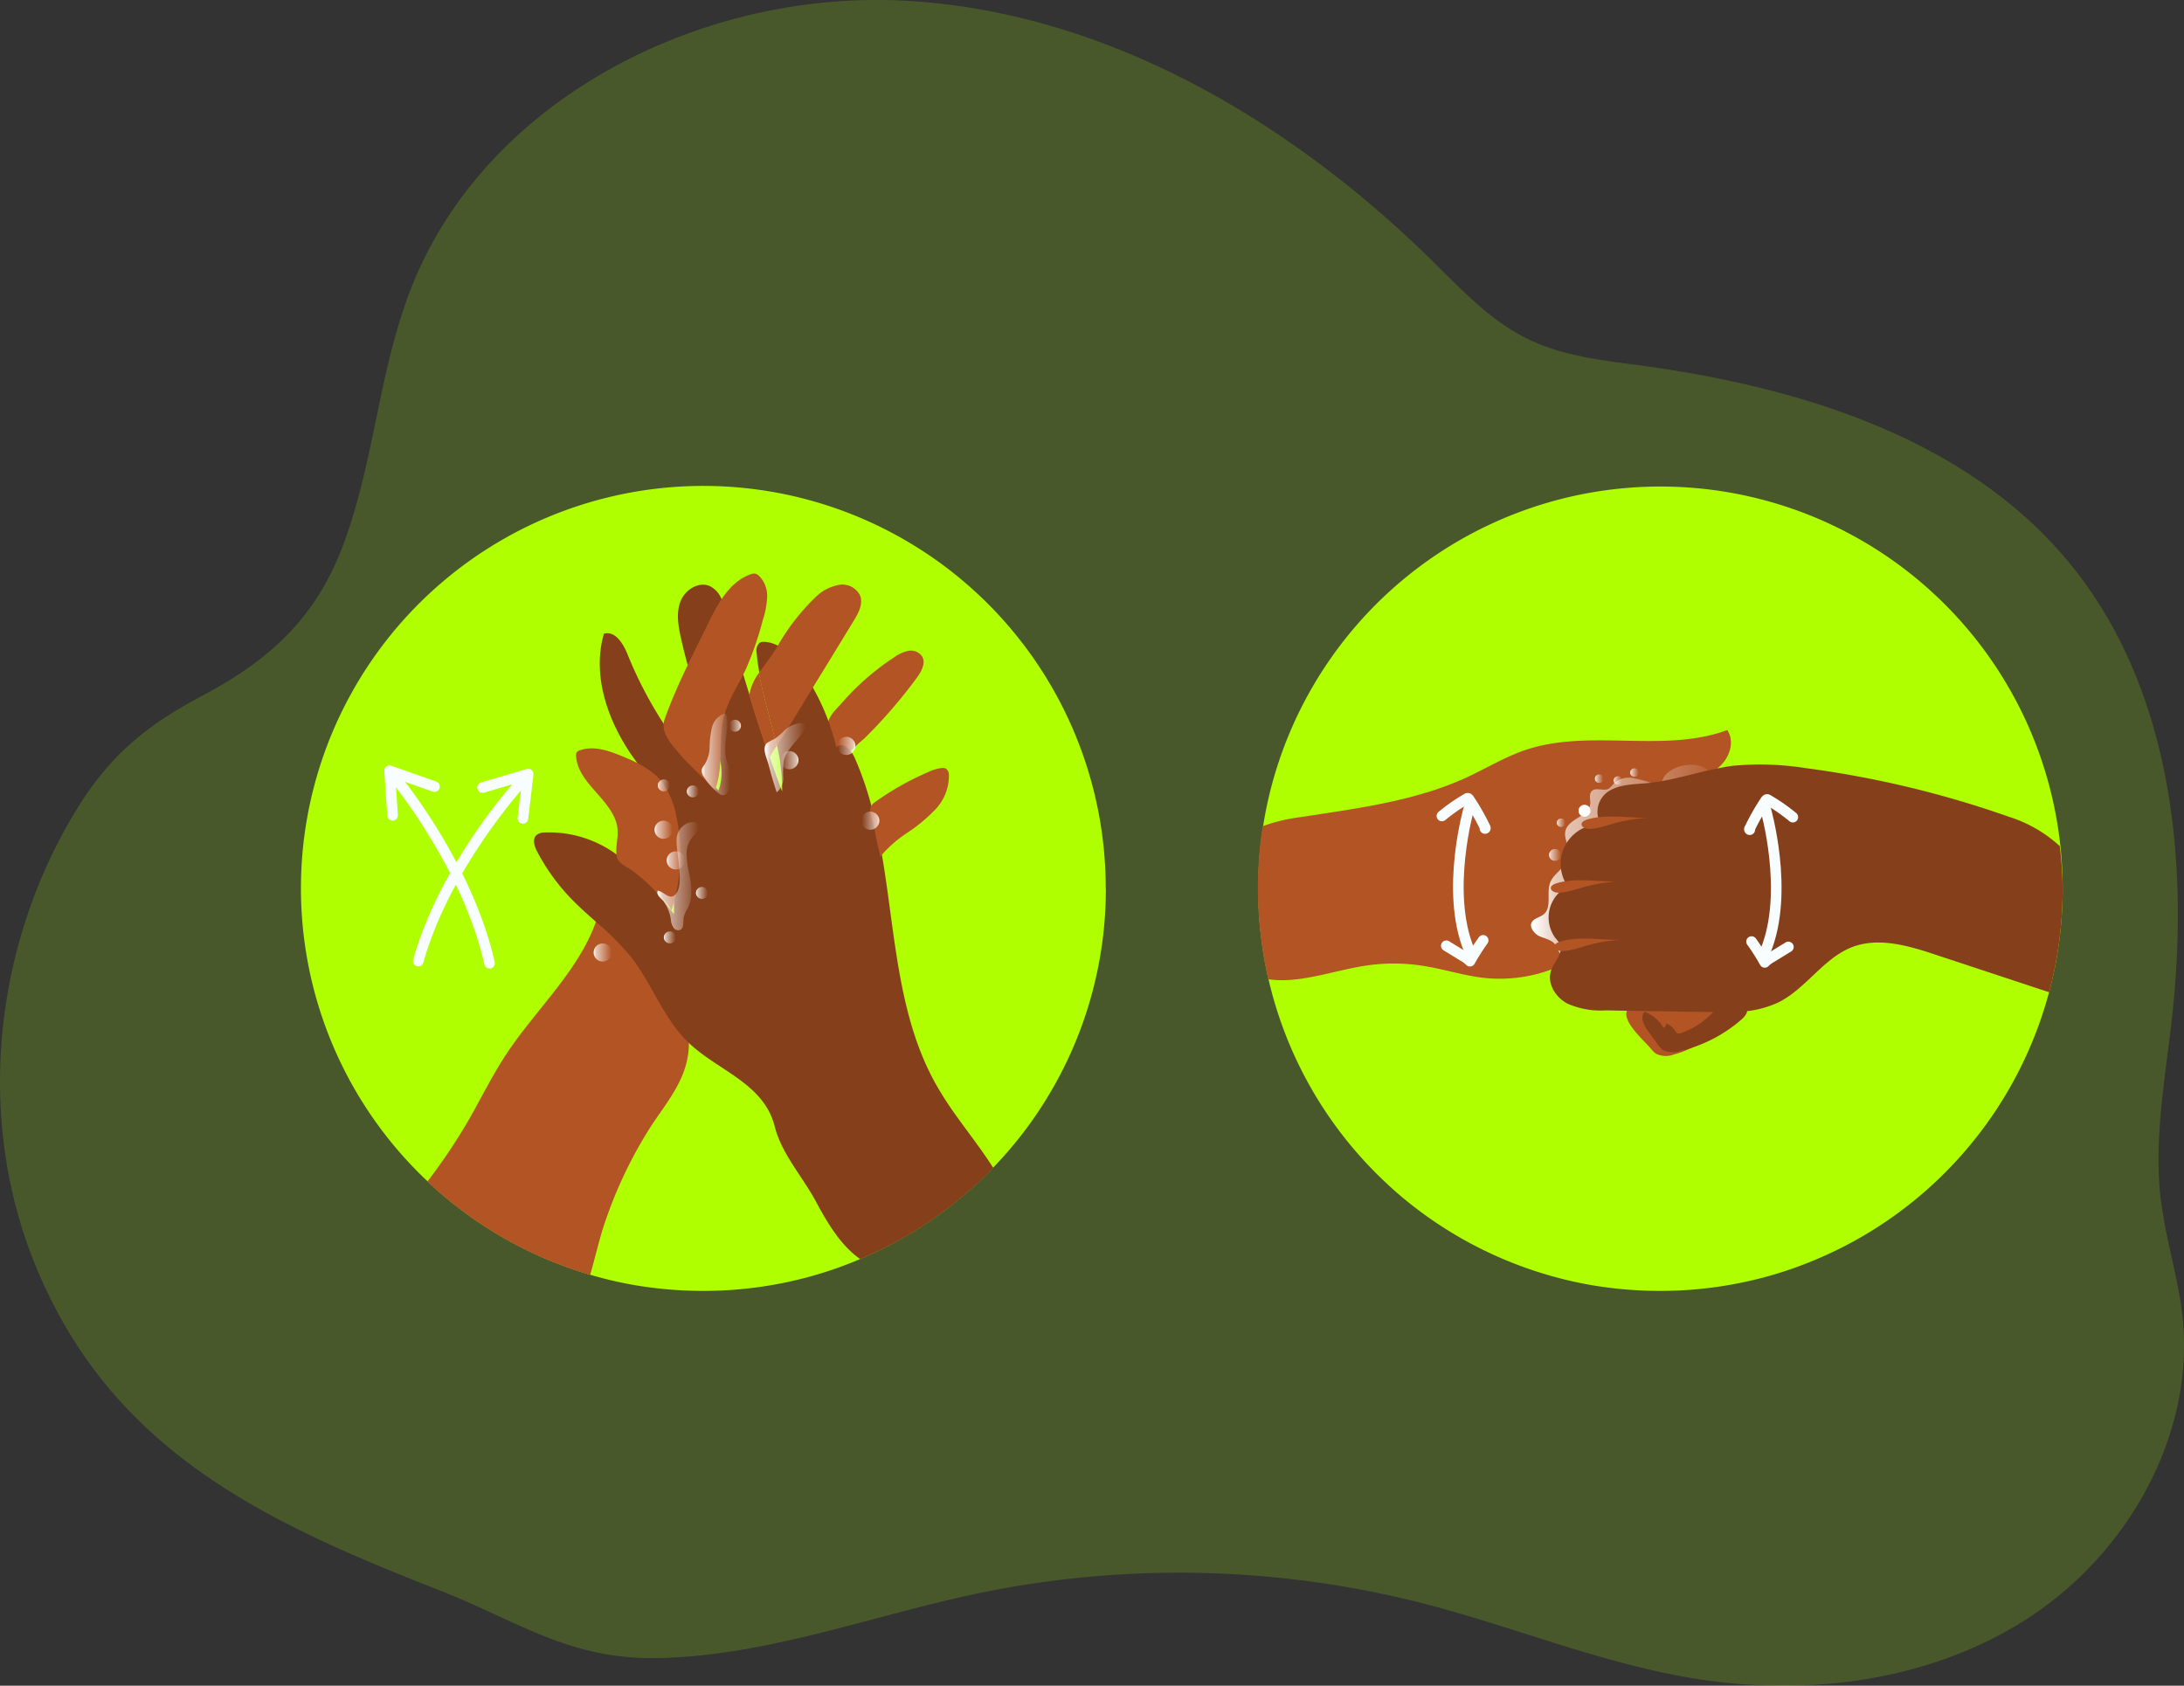 <svg id="Layer_1" data-name="Layer 1" xmlns="http://www.w3.org/2000/svg" xmlns:xlink="http://www.w3.org/1999/xlink" viewBox="0 0 386.81 298.57"><rect x="0" y="0" width="386.81" height="298.57" fill="#333333" stroke="none"/><defs><style>.cls-1,.cls-2{fill:#b0ff00;}.cls-1{opacity:0.18;isolation:isolate;}.cls-3{fill:#b25424;}.cls-4{fill:#863f1b;}.cls-5{fill:url(#linear-gradient);}.cls-6{fill:url(#linear-gradient-2);}.cls-7{fill:url(#linear-gradient-3);}.cls-8{fill:url(#linear-gradient-4);}.cls-9{fill:url(#linear-gradient-5);}.cls-10{fill:url(#linear-gradient-6);}.cls-11{fill:url(#linear-gradient-7);}.cls-12{fill:url(#linear-gradient-8);}.cls-13{fill:url(#linear-gradient-9);}.cls-14{fill:url(#linear-gradient-10);}.cls-15{fill:url(#linear-gradient-11);}.cls-16{fill:url(#linear-gradient-12);}.cls-17{fill:url(#linear-gradient-13);}.cls-18{fill:url(#linear-gradient-14);}.cls-19{fill:none;stroke:#f8feff;stroke-linecap:round;stroke-linejoin:round;stroke-width:1.88px;}.cls-20{fill:url(#linear-gradient-15);}.cls-21{fill:url(#linear-gradient-16);}.cls-22{fill:url(#linear-gradient-17);}.cls-23{fill:url(#linear-gradient-18);}.cls-24{fill:url(#linear-gradient-19);}.cls-25{fill:url(#linear-gradient-20);}.cls-26{fill:url(#linear-gradient-21);}</style><linearGradient id="linear-gradient" x1="161.58" y1="154.62" x2="166.63" y2="154.62" gradientTransform="matrix(1, 0, 0, -1, -37.33, 288.25)" gradientUnits="userSpaceOnUse"><stop offset="0.01" stop-color="#fff"/><stop offset="0.13" stop-color="#fff" stop-opacity="0.69"/><stop offset="1" stop-color="#fff" stop-opacity="0"/></linearGradient><linearGradient id="linear-gradient-2" x1="172.79" y1="154.07" x2="179.96" y2="154.07" xlink:href="#linear-gradient"/><linearGradient id="linear-gradient-3" x1="153.77" y1="133.09" x2="161.11" y2="133.09" xlink:href="#linear-gradient"/><linearGradient id="linear-gradient-4" x1="105.13" y1="131.32" x2="108.35" y2="131.32" gradientTransform="matrix(1, 0, 0, -1, 0.01, 300.02)" xlink:href="#linear-gradient"/><linearGradient id="linear-gradient-5" x1="118.07" y1="147.63" x2="121.29" y2="147.63" gradientTransform="matrix(1, 0, 0, -1, 0.01, 300.02)" xlink:href="#linear-gradient"/><linearGradient id="linear-gradient-6" x1="115.91" y1="153.06" x2="119.13" y2="153.06" gradientTransform="matrix(1, 0, 0, -1, 0.01, 300.02)" xlink:href="#linear-gradient"/><linearGradient id="linear-gradient-7" x1="121.64" y1="159.85" x2="123.76" y2="159.85" gradientTransform="matrix(1, 0, 0, -1, 0.01, 300.02)" xlink:href="#linear-gradient"/><linearGradient id="linear-gradient-8" x1="116.5" y1="160.91" x2="118.62" y2="160.91" gradientTransform="matrix(1, 0, 0, -1, 0.01, 300.02)" xlink:href="#linear-gradient"/><linearGradient id="linear-gradient-9" x1="123.25" y1="141.87" x2="125.37" y2="141.87" gradientTransform="matrix(1, 0, 0, -1, 0.01, 300.02)" xlink:href="#linear-gradient"/><linearGradient id="linear-gradient-10" x1="117.56" y1="133.99" x2="119.68" y2="133.99" gradientTransform="matrix(1, 0, 0, -1, 0.01, 300.02)" xlink:href="#linear-gradient"/><linearGradient id="linear-gradient-11" x1="1129.75" y1="90.88" x2="1132.96" y2="90.88" gradientTransform="matrix(-1, 0.01, 0.01, 1, 1270.37, 34.88)" xlink:href="#linear-gradient"/><linearGradient id="linear-gradient-12" x1="1119.64" y1="88.43" x2="1122.86" y2="88.43" gradientTransform="matrix(-1, 0.01, 0.01, 1, 1270.37, 34.88)" xlink:href="#linear-gradient"/><linearGradient id="linear-gradient-13" x1="1115.5" y1="101.71" x2="1118.72" y2="101.71" gradientTransform="matrix(-1, 0.01, 0.01, 1, 1270.37, 34.88)" xlink:href="#linear-gradient"/><linearGradient id="linear-gradient-14" x1="1139.88" y1="84.7" x2="1142" y2="84.7" gradientTransform="matrix(-1, 0.01, 0.01, 1, 1270.37, 34.88)" xlink:href="#linear-gradient"/><linearGradient id="linear-gradient-15" x1="308.47" y1="135.56" x2="343.59" y2="135.56" xlink:href="#linear-gradient"/><linearGradient id="linear-gradient-16" x1="288.73" y1="163.19" x2="290.24" y2="163.19" gradientTransform="matrix(1, 0, 0, -1, 0.01, 300.02)" xlink:href="#linear-gradient"/><linearGradient id="linear-gradient-17" x1="275.73" y1="154.3" x2="277.24" y2="154.3" gradientTransform="matrix(1, 0, 0, -1, 0.01, 300.02)" xlink:href="#linear-gradient"/><linearGradient id="linear-gradient-18" x1="285.78" y1="161.79" x2="287.29" y2="161.79" gradientTransform="matrix(1, 0, 0, -1, 0.01, 300.02)" xlink:href="#linear-gradient"/><linearGradient id="linear-gradient-19" x1="282.47" y1="162.11" x2="283.97" y2="162.11" gradientTransform="matrix(1, 0, 0, -1, 0.01, 300.02)" xlink:href="#linear-gradient"/><linearGradient id="linear-gradient-20" x1="274.33" y1="148.6" x2="276.46" y2="148.6" gradientTransform="matrix(1, 0, 0, -1, 0.01, 300.02)" xlink:href="#linear-gradient"/><linearGradient id="linear-gradient-21" x1="2155.34" y1="-117.58" x2="2157.46" y2="-117.58" gradientTransform="matrix(-0.53, 0.85, 0.85, 0.53, 1514.68, -1628.6)" xlink:href="#linear-gradient"/></defs><title>washing_hands_</title><path class="cls-1" d="M382.81,213.25c.89,6.71,3,13.23,3.72,19.95,2.24,20.79-9.56,41.67-27,53.15s-39.7,14.3-60.3,10.78c-16-2.74-31.17-9-46.89-13.09a174.76,174.76,0,0,0-79.41-1.79c-18.69,3.93-37.24,11.06-56.51,11.4-15.65.29-24.68-6.54-38.47-11.95-31-12.15-58.41-24.7-71.84-58-9.82-24.31-7.51-52.6,4.74-75.61,6.68-12.57,13.3-18.68,24.8-24.79C47.84,116.82,56.12,109.37,61,95.88c5.3-14.53,6.15-30.41,11.79-44.81,13-33.3,50.89-52.62,86.61-51s68.75,21,94.24,46.09c5.31,5.23,10.52,10.83,17.24,14,6.12,2.93,13,3.65,19.73,4.56,28.29,3.83,57.81,12.94,75.92,35s21.29,52.86,18.07,81.16c-1.19,10.49-3.16,21.06-1.92,31.54Z" transform="translate(0.01 0.02)"/><path class="cls-2" d="M195.85,157.37a71,71,0,0,1-20,49.45c-.38.4-.76.79-1.15,1.17a71.25,71.25,0,0,1-22.4,15h0a68.72,68.72,0,0,1-9.15,3.17,71.37,71.37,0,0,1-18.62,2.46,73,73,0,0,1-12.69-1.12,71.32,71.32,0,0,1-31.16-14,64.53,64.53,0,0,1-5-4.32,71.27,71.27,0,1,1,120.15-51.87Z" transform="translate(0.01 0.02)"/><path class="cls-2" d="M365.31,157.37a71.19,71.19,0,0,1-20,49.45c-.38.4-.76.79-1.15,1.17a71.21,71.21,0,0,1-22.39,15h0a68.72,68.72,0,0,1-9.15,3.17A71.37,71.37,0,0,1,294,228.62a73,73,0,0,1-12.69-1.12,71.32,71.32,0,0,1-31.16-14,64.53,64.53,0,0,1-5-4.32,71.24,71.24,0,1,1,120.16-51.85Z" transform="translate(0.01 0.02)"/><path class="cls-3" d="M158.39,116.38a6.4,6.4,0,0,1,2.46-1.12,2.44,2.44,0,0,1,2.41.91c.81,1.25-.14,2.86-1,4a89.56,89.56,0,0,1-9.16,10.58,30.07,30.07,0,0,0-4.38,4.5c-.34-2.17-1.78-4.18-2.11-6.35-.27-1.79,1.38-3.16,2.55-4.5A44.71,44.71,0,0,1,158.39,116.38Z" transform="translate(0.01 0.02)"/><path class="cls-3" d="M122,184.83a14.48,14.48,0,0,1-.51,3.7c-1.08,4-3.78,7.28-6.07,10.72a77.4,77.4,0,0,0-8.08,16.62c-1.13,3.13-1.85,6.59-2.83,9.91a71.15,71.15,0,0,1-23.81-12.22,64.53,64.53,0,0,1-5-4.32A105,105,0,0,0,82.62,199c2.38-4.06,4.4-8.32,7-12.25,5.21-7.92,12.75-14.66,15.9-23.46a24.28,24.28,0,0,0,.72-2.34c4.32,3.52,8.71,7.11,11.85,11.71A21.32,21.32,0,0,1,122,184.83Z" transform="translate(0.01 0.02)"/><path class="cls-4" d="M175.9,206.82c-.38.4-.76.79-1.15,1.17a71.25,71.25,0,0,1-22.4,15h0c-3.59-2.51-5.9-6.58-8-10.47-2.27-4.14-6-8.36-7.14-13a12.54,12.54,0,0,0-1.35-3.28c-3.1-5.16-9.42-7.34-13.8-11.48l-.3-.28c-4.29-4.22-6.29-10.25-10-15a50.47,50.47,0,0,0-6.24-6.25c-1.59-1.4-3.18-2.82-4.64-4.36a36.49,36.49,0,0,1-5.8-8.15c-.48-.92-.86-2.23,0-2.89a2.25,2.25,0,0,1,1.28-.4,20.18,20.18,0,0,1,12.88,3.93l.39.28a35,35,0,0,1,6.16,5.75c1.26,1.45,2.44,3,3.57,4.53V160h0c-.11-3.2-.54-6.71-.63-9.75a23.71,23.71,0,0,0-1-7.1c-1.05-3-3.14-5.59-5-8.2l-.59-.82c-4.47-6.34-7.35-14.45-5.19-21.91,2-.57,3.41,1.75,4.17,3.62a72.86,72.86,0,0,0,6.45,12.39,71.45,71.45,0,0,0,9.22,11.3l.46.46a9.34,9.34,0,0,0,.34-5,34.21,34.21,0,0,0-2.15-6.48,97.1,97.1,0,0,1-3.62-10.63c-.46-1.62-.86-3.26-1.23-4.91-.48-2.16-.88-4.49-.05-6.54s3.31-3.58,5.29-2.58a4.37,4.37,0,0,1,2,2.38h0a15.49,15.49,0,0,1,.6,1.86c1,3.83,2.11,7.67,3.24,11.48.37,1.22.74,2.44,1.12,3.66,1.12,3.69,2.3,7.35,3.59,11,.68,2,1.39,4,2.14,5.94a34.19,34.19,0,0,0-.89-8c-.93-4.31-2.34-8.56-3.12-12.92a31.87,31.87,0,0,1-.51-3.64,1.88,1.88,0,0,1,.52-1.77,1.51,1.51,0,0,1,1-.17,5.67,5.67,0,0,1,2.37.74,12.52,12.52,0,0,1,3.88,3.82,36.1,36.1,0,0,1,2.23,3.61,40,40,0,0,1,4.11,10.5.8.8,0,0,1,.17-.15c.82-.54,1.73,0,2.4.87a5.32,5.32,0,0,1,.68,1.12,57.7,57.7,0,0,1,3,8.67c.76,2.82,1.34,5.7,1.84,8.61,2.48,14.51,2.78,29.72,10.47,42.11C169.18,197.78,173,202.25,175.9,206.82Z" transform="translate(0.01 0.02)"/><path class="cls-3" d="M109.17,145.77c-1.31-4.51-6.86-7.19-7.15-11.88a1.13,1.13,0,0,1,.11-.65,1,1,0,0,1,.57-.37c2.34-.84,4.92,0,7.23.95,2.66,1.07,5.38,2.32,7.2,4.54a14.5,14.5,0,0,1,2.64,6.15,32.19,32.19,0,0,1-.91,16.86c.21-.61-2.59-3.3-3-3.77a30.86,30.86,0,0,0-3.84-3.38c-1.17-.86-2.66-1.29-2.82-2.74C108.94,149.55,109.76,147.78,109.17,145.77Z" transform="translate(0.01 0.02)"/><path class="cls-3" d="M125.48,110.25c1.71-3.5,3.81-7.28,7.49-8.57a1.65,1.65,0,0,1,.73-.11,1.33,1.33,0,0,1,.67.36,5,5,0,0,1,1.49,3.76,14.93,14.93,0,0,1-.76,4.08A57.56,57.56,0,0,1,132,118.7c-1.29,2.69-3,5.21-3.76,8.09-1.13,4.29,0,9-1.63,13.14,0-.13-5.41-5.37-5.91-6-1.5-1.84-3.86-4.05-3-6.55C119.75,121.56,122.77,115.82,125.48,110.25Z" transform="translate(0.01 0.02)"/><path class="cls-3" d="M137.53,132.1c-.43.68-.88,1.38-1.25,2.06q-1.92-5.43-3.59-11a9,9,0,0,1,1.73-4C135.19,123.54,136.61,127.79,137.53,132.1Z" transform="translate(0.01 0.02)"/><path class="cls-3" d="M151.15,110q-3.6,5.91-7.24,11.83l-4.51,7.4c-.43.71-1.15,1.75-1.87,2.88-.92-4.31-2.34-8.56-3.11-12.91,1-1.48,2.13-2.91,2.8-4l.54-.88a38.1,38.1,0,0,1,6.87-8.76,7.85,7.85,0,0,1,4-2,3.49,3.49,0,0,1,3.71,1.94C152.88,107,152,108.63,151.15,110Z" transform="translate(0.01 0.02)"/><path class="cls-3" d="M164.4,136.72a7.28,7.28,0,0,1,2.45-.72,1.17,1.17,0,0,1,.71.14,1.34,1.34,0,0,1,.49,1.1,8.61,8.61,0,0,1-2.3,6,28.48,28.48,0,0,1-5.06,4.23,22,22,0,0,0-4.91,4.37c.23-.3-.4-2.27-.47-2.69-.18-1-.37-1.93-.57-2.9-.32-1.51-1.28-3.1.11-4.13A50.22,50.22,0,0,1,164.4,136.72Z" transform="translate(0.01 0.02)"/><path class="cls-5" d="M128.75,129.15a6.46,6.46,0,0,0-.08-2.4.5.5,0,0,0-.18-.31.54.54,0,0,0-.43,0,3.57,3.57,0,0,0-2,2.5,16.81,16.81,0,0,0-.39,3.31,6,6,0,0,1-.92,3.18,2.72,2.72,0,0,0-.45.75,1.77,1.77,0,0,0,.34,1.37,11,11,0,0,0,2.73,3,1.07,1.07,0,0,0,.47.25c1.9.39,1.56-4.38,1.15-5.35C128.06,133.34,128.53,131.5,128.75,129.15Z" transform="translate(0.01 0.02)"/><path class="cls-6" d="M141.58,128.06c.45,0,1,.17,1,.62a1,1,0,0,1-.17.56c-1.08,2-3.19,3.41-3.63,5.62a20,20,0,0,0-.07,2.9,3.1,3.1,0,0,1-1.16,2.55q-.81-2.46-1.47-5c-.28-1.05-1.19-2.84-.28-3.7a10.42,10.42,0,0,1,1.46-.81,13.46,13.46,0,0,0,1.36-1.14A5.09,5.09,0,0,1,141.58,128.06Z" transform="translate(0.01 0.02)"/><path class="cls-7" d="M122.67,148.19a4.66,4.66,0,0,0-1.08,3.18,17.64,17.64,0,0,0,.48,3.39c.41,2,.64,4.26-.29,6.12a5.43,5.43,0,0,0-.68,1.49c-.16.85.11,2-.69,2.33a1,1,0,0,1-1.12-.4,2.71,2.71,0,0,1-.45-1.16,7,7,0,0,0-1.41-3.62c-.51-.52-1.26-1.14-.94-1.79,1,.16,1.92,1.46,2.8.93,2.33-1.4.15-8.25.59-10.55C120.59,144.61,126.06,144.84,122.67,148.19Z" transform="translate(0.01 0.02)"/><circle class="cls-8" cx="106.75" cy="168.7" r="1.61"/><circle class="cls-9" cx="119.69" cy="152.39" r="1.61"/><circle class="cls-10" cx="117.53" cy="146.96" r="1.61"/><circle class="cls-11" cx="122.71" cy="140.17" r="1.06"/><circle class="cls-12" cx="117.57" cy="139.11" r="1.06"/><circle class="cls-13" cx="124.32" cy="158.15" r="1.06"/><circle class="cls-14" cx="118.63" cy="166.03" r="1.06"/><circle class="cls-15" cx="139.81" cy="134.64" r="1.61"/><circle class="cls-16" cx="149.89" cy="132.11" r="1.61"/><circle class="cls-17" cx="154.13" cy="145.36" r="1.61"/><circle class="cls-18" cx="130.17" cy="128.54" r="1.06"/><path class="cls-19" d="M70.37,138.25s12.52,15.27,16.32,32.34" transform="translate(0.01 0.02)"/><polyline class="cls-19" points="69.53 144.4 69 136.51 76.95 139.32"/><path class="cls-19" d="M92.07,138.77s-13.31,14.59-18,31.43" transform="translate(0.01 0.02)"/><polyline class="cls-19" points="92.61 144.95 93.55 137.1 85.47 139.49"/><path class="cls-3" d="M304.25,136l-.16.12c-3.69,2.75-6.28,1.65-8.41,6.33s-2.86,9.73-4.86,14.41a26.25,26.25,0,0,1-7,9.52l-.76.64a29.15,29.15,0,0,1-8.14,4.61,26.34,26.34,0,0,1-12.25,1.53c-3.59-.42-7.05-1.56-10.62-2.11a33.17,33.17,0,0,0-10.43,0c-5.64.9-11.63,3.18-17,2.37a71.5,71.5,0,0,1-1-27.11,31.41,31.41,0,0,1,6.89-1.63c9.93-1.54,20.09-2.8,29.22-7,3.49-1.61,6.8-3.64,10.44-4.87,11.4-3.84,24.43.65,35.72-3.52C307.34,131.33,306.27,134.41,304.25,136Z" transform="translate(0.01 0.02)"/><path class="cls-20" d="M294.61,137.78c-.19.37-.34.81-.71,1a1.33,1.33,0,0,1-1,0,32.65,32.65,0,0,0-3.64-1,4,4,0,0,0-3.49,1,4,4,0,0,1-.86.89c-.89.5-2.24-.31-3,.42-.56.57-.19,1.52-.28,2.32-.25,2.17-3.73,2.52-4.35,4.61-.44,1.46.78,3,.6,4.48-.25,2-2.66,3-3.35,4.84s.37,4.35-1.15,5.59c-.69.56-1.77.69-2.15,1.49s.51,2,1.48,2.41,2.12.62,2.75,1.46c.35.47.48,1.08.83,1.55a3.87,3.87,0,0,0,3,1.07,6.42,6.42,0,0,0,4-.81c1.24-.92,1.67-2.55,2.19-4A20.13,20.13,0,0,1,301,152.25c1.73-.28,3.74-.46,4.75-1.9s.36-3.74-.65-5.37c-.8-1.29-1.89-2.62-2.18-4.16-.24-1.34.7-3-.16-4.12C301,134.42,295.78,135.45,294.61,137.78Z" transform="translate(0.01 0.02)"/><path class="cls-3" d="M292.3,185.62a4.74,4.74,0,0,0,1,1,4,4,0,0,0,3.15.13c4.65-1.27,8.6-4.38,11.92-7.88a67,67,0,0,0-10.24-1.76c-2.69-.18-7.19-.42-9.49,1.29S291.15,184.25,292.3,185.62Z" transform="translate(0.01 0.02)"/><path class="cls-4" d="M365.31,157.37a71.48,71.48,0,0,1-2.4,18.35l-20-6.61c-4.84-1.61-10.17-3.21-14.93-1.37-5.08,2-8.11,7.33-13,9.77a18,18,0,0,1-6.92,1.66c-1.69.11-3.41.09-5.1.06L288.12,179l-3.68-.07a14.47,14.47,0,0,1-6.91-1.23c-2.08-1.12-3.62-3.64-2.81-5.87l.08-.21h0c.45-1.09,1.37-2.14,1.58-3.2a2,2,0,0,0-.32-1.57c-.2-.3-.45-.56-.67-.84a6.12,6.12,0,0,1,.7-7.89,5,5,0,0,1,1.59-1.07,7.9,7.9,0,0,1-.54-.94,7,7,0,0,1,3.13-9.39l.23-.11a7.11,7.11,0,0,1,3.33-.7,2.35,2.35,0,0,1-.8-1.16,4.37,4.37,0,0,1,1.92-4.66c2-1.22,4.42-1.18,6.72-1.4,4.19-.39,8.22-1.74,12.35-2.58h0c1-.21,2-.39,3-.51a51.68,51.68,0,0,1,12.73.42,178.12,178.12,0,0,1,36,8.61,23.94,23.94,0,0,1,9.05,5.21A68.23,68.23,0,0,1,365.31,157.37Z" transform="translate(0.01 0.02)"/><path class="cls-3" d="M282.42,167.1a27.61,27.61,0,0,1,4.79-.66c-3.4.08-7.7-.73-11,.35-1.65.54-.82,1.71.62,1.63C278.67,168.32,280.67,167.48,282.42,167.1Z" transform="translate(0.01 0.02)"/><path class="cls-3" d="M281.78,156.78a26.58,26.58,0,0,1,4.78-.67c-3.4.08-7.7-.73-11,.35-1.64.54-.82,1.71.62,1.63C278,158,280,157.15,281.78,156.78Z" transform="translate(0.01 0.02)"/><path class="cls-3" d="M287.21,145.48a26.68,26.68,0,0,1,4.79-.66c-3.41.08-7.7-.73-11,.35-1.64.54-.81,1.71.63,1.62C283.44,146.69,285.43,145.86,287.21,145.48Z" transform="translate(0.01 0.02)"/><path class="cls-19" d="M312.67,143.17s4.3,14.78,0,25.25" transform="translate(0.01 0.02)"/><path class="cls-19" d="M309.89,146.93c-.09,0-.08-.14,0-.22a39.93,39.93,0,0,1,2.81-4.93c.07-.1.15-.2.26-.2a.2.2,0,0,1,.15.06,32.78,32.78,0,0,1,4.41,3.07" transform="translate(0.01 0.02)"/><path class="cls-19" d="M310.21,166.75a38.12,38.12,0,0,1,2.34,3.68,5.15,5.15,0,0,1,1.18-.89l3-1.84" transform="translate(0.01 0.02)"/><path class="cls-19" d="M260.19,143s-4.3,14.78,0,25.25" transform="translate(0.01 0.02)"/><path class="cls-19" d="M263,146.72c.09,0,.08-.14,0-.22a39.93,39.93,0,0,0-2.81-4.93c-.07-.1-.15-.21-.26-.2a.2.2,0,0,0-.15.06,32.78,32.78,0,0,0-4.41,3.07" transform="translate(0.01 0.02)"/><path class="cls-19" d="M262.67,166.53a41.72,41.72,0,0,0-2.34,3.69,5.15,5.15,0,0,0-1.18-.89l-3-1.84" transform="translate(0.01 0.02)"/><path class="cls-4" d="M297.61,183a.82.82,0,0,1-.44,0c-.23,0-.37-.28-.51-.48a3.44,3.44,0,0,0-1.57-1.27.89.89,0,0,1-.44.79,7,7,0,0,0-3.42-2.88A1.91,1.91,0,0,0,291,181a5.68,5.68,0,0,0,.91,1.63l1.55,2.14a4.42,4.42,0,0,0,1,1.15,4.08,4.08,0,0,0,3.21.19,25.4,25.4,0,0,0,10.75-5.56c.54-.48,1.11-1.11,1-1.82-.05-.27-3.52-.63-3.94-.62a2.21,2.21,0,0,0-1.94,1A14.31,14.31,0,0,1,297.61,183Z" transform="translate(0.01 0.02)"/><circle class="cls-21" cx="289.49" cy="136.83" r="0.75"/><circle class="cls-22" cx="276.49" cy="145.72" r="0.75"/><circle class="cls-23" cx="286.55" cy="138.23" r="0.75"/><circle class="cls-24" cx="283.23" cy="137.91" r="0.75"/><circle class="cls-25" cx="275.41" cy="151.42" r="1.06"/><circle class="cls-26" cx="280.63" cy="143.6" r="1.06"/></svg>